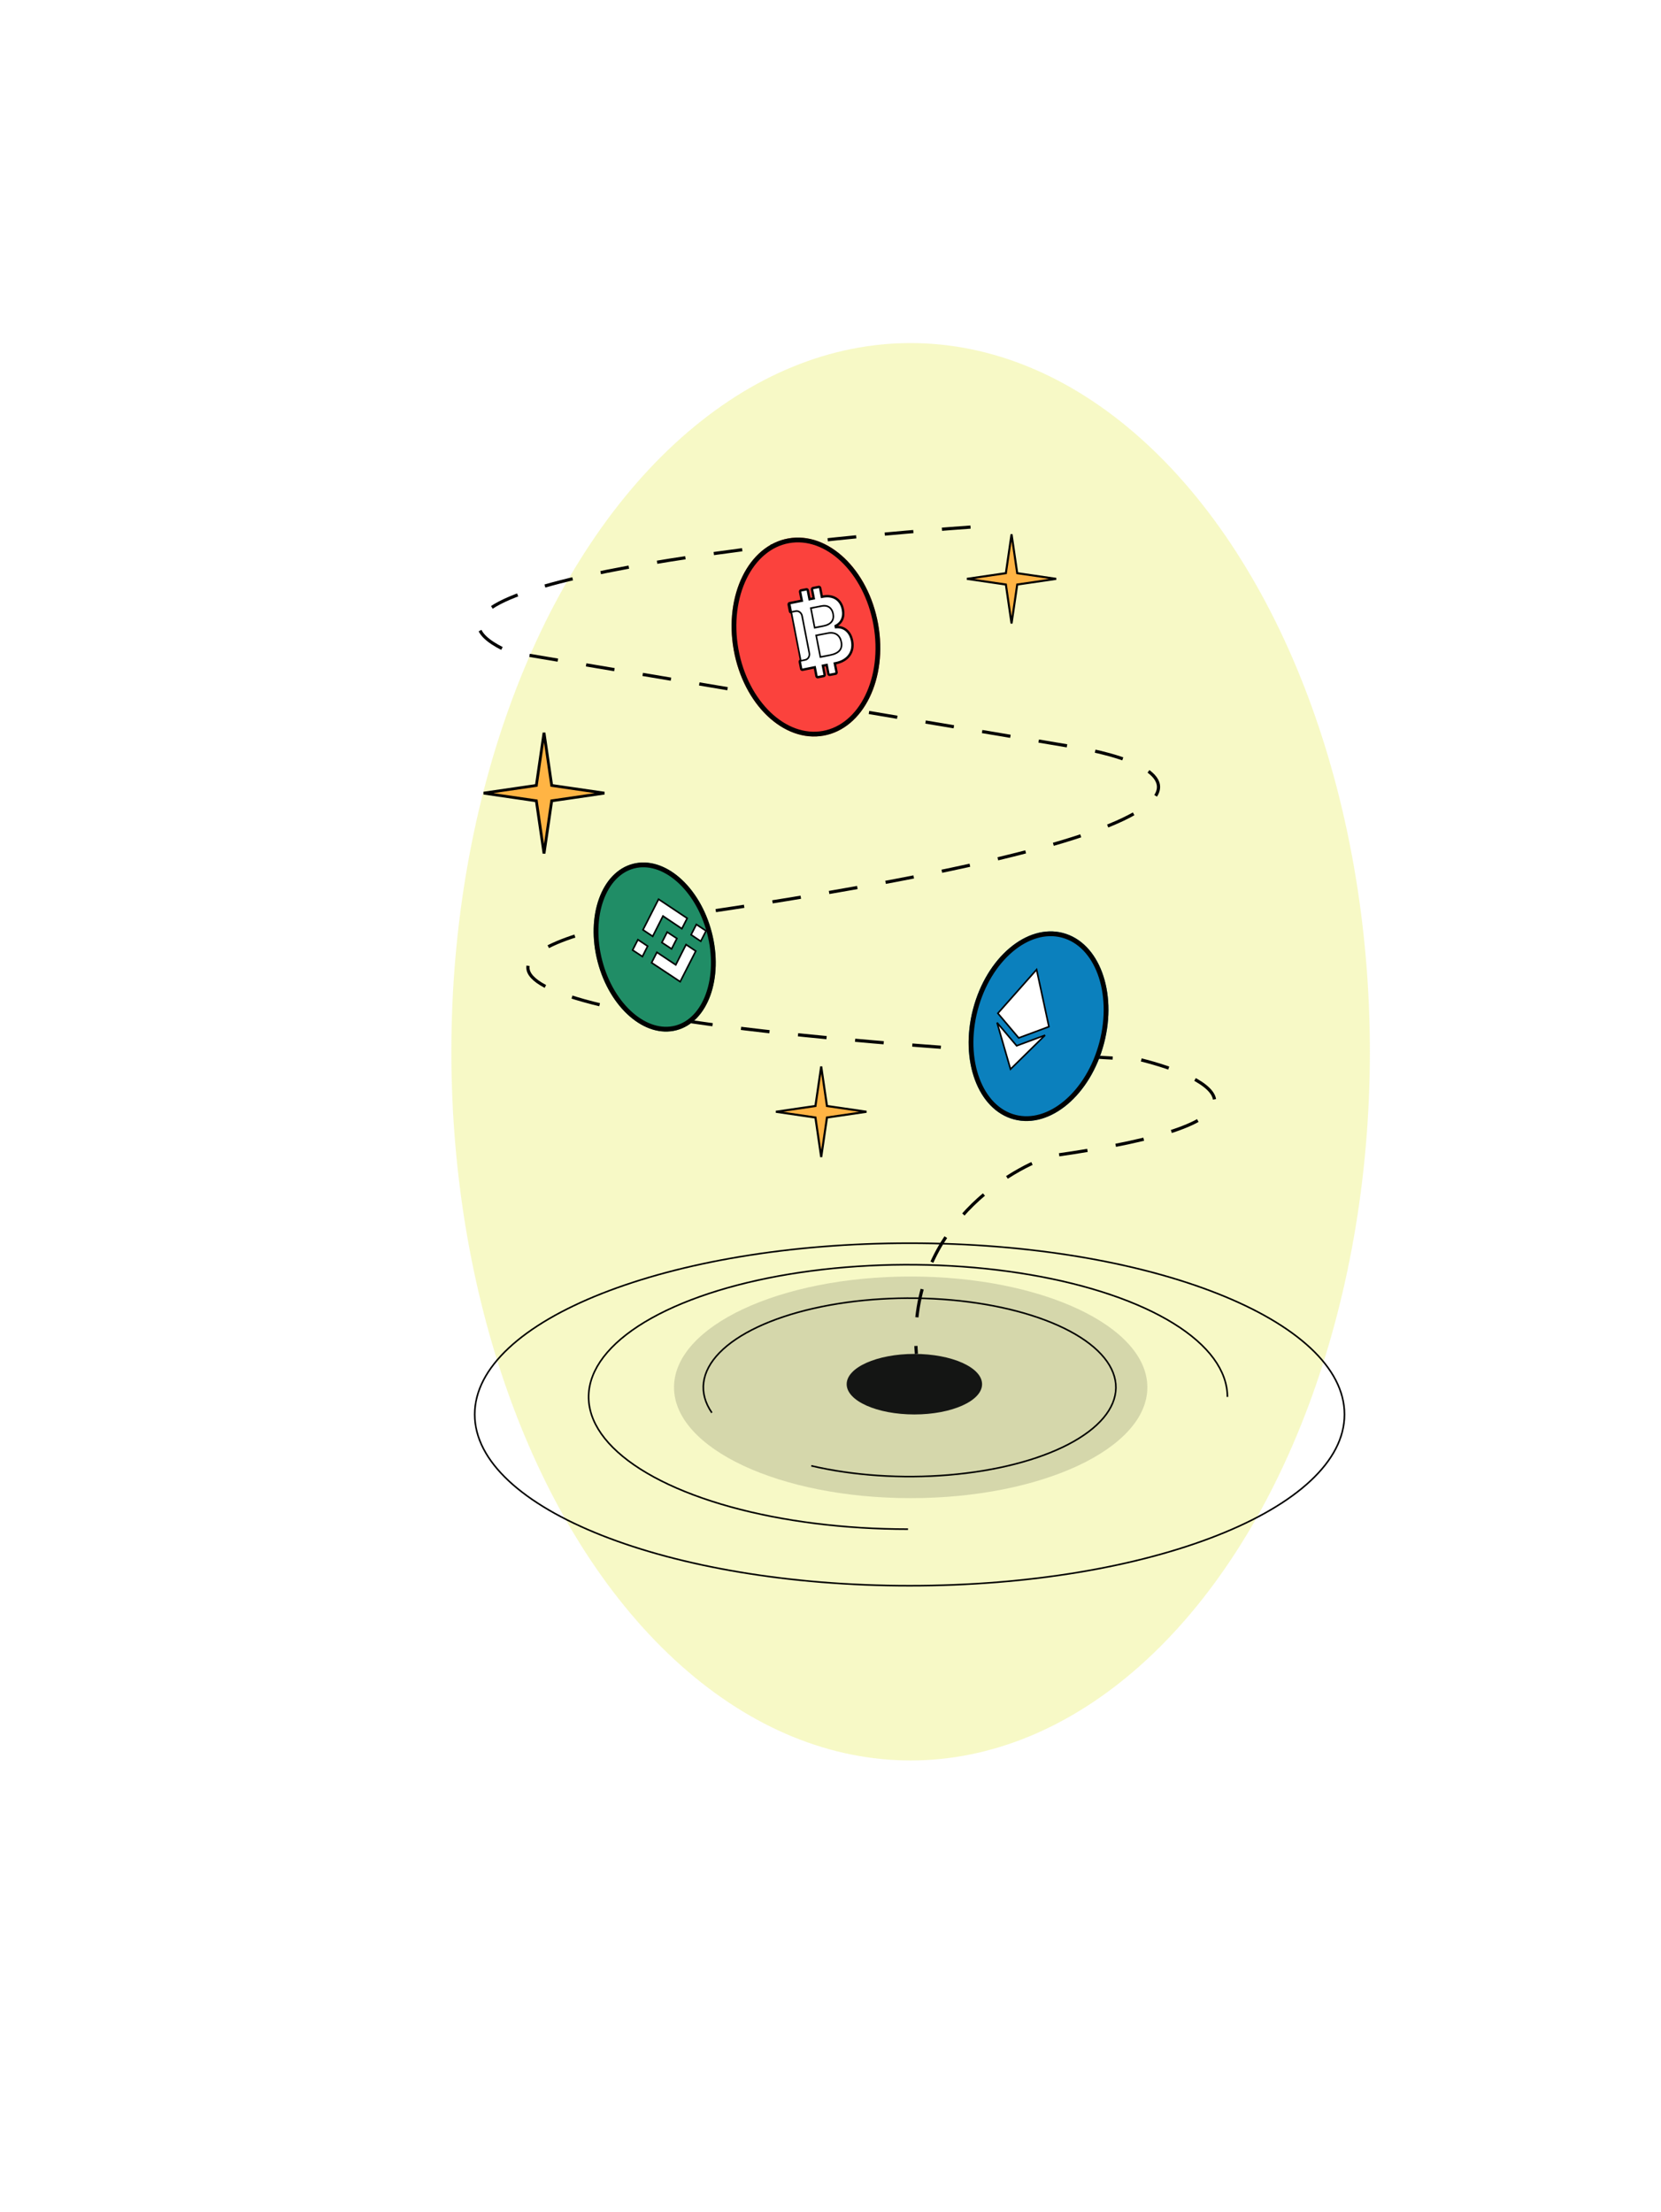 <svg width="736" height="980" viewBox="0 0 736 980" fill="none" xmlns="http://www.w3.org/2000/svg">
<g filter="url(#filter0_f_174_1930)">
<ellipse cx="403.5" cy="466" rx="203.5" ry="314" fill="#F1F58F" fill-opacity="0.5"/>
</g>
<path d="M430.05 233.529C335.576 240.261 162.439 260.752 225.689 288.864L477.7 331.274C530.878 340.833 564.597 369.888 274.044 409.632C214.041 422.557 176.204 452.607 504.877 469.41C537.231 477.353 574.621 497.037 465.346 512.224C443.933 519.359 402.096 546.879 406.049 599.871" stroke="black" stroke-width="1.412" stroke-dasharray="12.71 12.71"/>
<path d="M595.753 626.694C595.753 637.089 590.419 647.03 580.694 656.109C570.968 665.189 556.876 673.382 539.432 680.271C504.547 694.046 456.33 702.574 403.053 702.574C349.776 702.574 301.559 694.046 266.674 680.271C249.23 673.382 235.138 665.189 225.412 656.109C215.687 647.03 210.353 637.089 210.353 626.694C210.353 616.298 215.687 606.358 225.412 597.279C235.138 588.199 249.23 580.005 266.674 573.117C301.559 559.342 349.776 550.814 403.053 550.814C456.33 550.814 504.547 559.342 539.432 573.117C556.876 580.005 570.968 588.199 580.694 597.279C590.419 606.358 595.753 616.298 595.753 626.694Z" stroke="black" stroke-width="0.706"/>
<ellipse cx="403.53" cy="614.676" rx="104.868" ry="49.097" fill="#141514" fill-opacity="0.15"/>
<ellipse cx="405.166" cy="613.282" rx="29.999" ry="13.411" fill="#141514"/>
<path d="M402.347 677.516C374.356 677.516 346.994 674.08 323.72 667.642C300.447 661.205 282.307 652.055 271.595 641.349C260.884 630.644 258.081 618.864 263.542 607.5C269.002 596.135 282.481 585.696 302.274 577.502C322.067 569.309 347.284 563.729 374.737 561.469C402.19 559.208 430.646 560.368 456.507 564.803C482.367 569.237 504.47 576.746 520.021 586.38C535.572 596.015 543.873 607.342 543.873 618.929" stroke="black" stroke-width="0.706"/>
<path d="M315.422 625.94C309.405 617.173 310.604 607.775 318.815 599.348C327.026 590.92 341.74 583.984 360.45 579.722C379.161 575.459 400.71 574.135 421.427 575.973C442.143 577.811 460.745 582.698 474.062 589.802C487.379 596.907 494.588 605.788 494.461 614.933C494.333 624.077 486.877 632.92 473.363 639.954C459.848 646.989 441.112 651.779 420.346 653.509C399.58 655.239 378.069 653.802 359.478 649.442" stroke="black" stroke-width="0.706"/>
<g filter="url(#filter1_d_174_1930)">
<ellipse rx="26.118" ry="38.108" transform="matrix(-0.967 0.253 0.253 0.967 295.745 416.773)" fill="#208D66"/>
<path d="M271.504 423.124C274.124 433.124 279.264 441.404 285.402 446.72C291.545 452.04 298.594 454.327 305.135 452.613C311.675 450.899 316.697 445.451 319.443 437.802C322.186 430.159 322.606 420.422 319.986 410.422C317.366 400.422 312.226 392.142 306.088 386.826C299.945 381.506 292.896 379.219 286.356 380.933C279.815 382.647 274.793 388.095 272.047 395.744C269.304 403.387 268.884 413.124 271.504 423.124Z" stroke="black" stroke-width="2.118"/>
</g>
<path d="M302.144 411.466L294.099 406.082L293.768 405.86L293.588 406.216L289.218 414.852L284.908 411.985L291.82 398.417L304.494 406.853L302.144 411.466ZM286.975 419.204L284.654 423.808L280.316 420.946L282.664 416.335L286.975 419.204ZM312.859 412.423L310.511 417.033L306.231 414.159L308.558 409.59L312.859 412.423ZM288.721 426.544L291.072 421.933L299.107 427.281L299.438 427.502L299.618 427.147L303.988 418.51L308.297 421.378L301.386 434.946L288.721 426.544ZM299.933 415.809L297.582 420.422L293.284 417.589L295.634 412.974L299.933 415.809Z" fill="white" stroke="black" stroke-width="0.706"/>
<g filter="url(#filter2_d_174_1930)">
<ellipse rx="32.507" ry="44.385" transform="matrix(-0.984 0.176 0.176 0.984 362.763 279.425)" fill="#FB423D"/>
<path d="M331.808 284.974C333.936 296.841 339.378 306.91 346.407 313.607C353.436 320.304 361.985 323.581 370.409 322.071C378.832 320.56 385.711 314.518 389.975 305.795C394.239 297.074 395.845 285.741 393.717 273.875C391.59 262.009 386.147 251.94 379.119 245.243C372.09 238.545 363.54 235.269 355.117 236.779C346.694 238.289 339.815 244.332 335.55 253.054C331.286 261.776 329.681 273.108 331.808 284.974Z" stroke="black" stroke-width="2.118"/>
</g>
<path d="M349.815 267.074L355.083 266.016L355.083 266.016L354.358 262.285C354.319 262.087 354.352 261.884 354.448 261.72C354.545 261.556 354.697 261.444 354.873 261.41L357.32 260.935C357.495 260.901 357.678 260.947 357.829 261.063C357.98 261.178 358.086 261.355 358.125 261.553L358.782 264.937L358.85 265.284L359.196 265.216L360.016 265.057L360.362 264.99L360.295 264.643L359.637 261.259C359.599 261.061 359.631 260.857 359.728 260.693C359.824 260.529 359.977 260.418 360.152 260.384L362.792 259.871C362.967 259.837 363.15 259.883 363.301 259.999C363.452 260.115 363.558 260.291 363.597 260.489L364.255 263.873L364.322 264.22L364.565 264.173C369.198 263.272 372.773 265.458 373.662 270.031C374.349 273.563 372.986 276.073 370.682 277.33C370.625 277.333 370.569 277.337 370.513 277.342L370.519 277.416C370.509 277.421 370.499 277.426 370.49 277.431L370.541 277.693C370.567 277.691 370.593 277.689 370.619 277.688L370.649 277.746C370.692 277.724 370.736 277.701 370.779 277.678C373.876 277.536 376.877 279.484 377.727 283.855C378.764 289.188 375.604 293.002 370.346 294.024L370.124 294.068L370.191 294.414L370.849 297.798C370.888 297.996 370.855 298.2 370.758 298.364C370.662 298.528 370.509 298.639 370.334 298.673L367.694 299.186C367.33 299.257 366.97 298.98 366.889 298.568L366.232 295.184L366.164 294.837L365.818 294.905L365.191 295.026L364.844 295.094L364.912 295.44L365.57 298.825C365.608 299.023 365.575 299.226 365.479 299.39C365.382 299.554 365.23 299.665 365.055 299.699L362.415 300.212C362.051 300.283 361.69 300.006 361.61 299.594L360.952 296.21L360.954 296.209L360.885 295.863L360.538 295.931L360.539 295.933L355.617 296.922C355.252 296.992 354.892 296.716 354.812 296.304L354.232 293.319C354.193 293.121 354.226 292.918 354.322 292.754C354.419 292.59 354.571 292.478 354.746 292.444L349.815 267.074ZM349.815 267.074C349.64 267.108 349.487 267.219 349.391 267.383C349.294 267.547 349.262 267.75 349.3 267.948L349.874 270.9C349.953 271.309 350.309 271.59 350.674 271.519L349.815 267.074ZM361.231 295.796L361.163 295.448L360.815 295.517L355.549 296.575C355.549 296.575 355.549 296.575 355.549 296.575C355.414 296.601 355.209 296.498 355.158 296.236L354.578 293.251C354.555 293.133 354.576 293.018 354.626 292.933C354.676 292.849 354.745 292.804 354.814 292.791L354.814 292.791L354.82 292.79L356.785 292.374C357.415 292.25 357.955 291.851 358.291 291.279C358.627 290.708 358.737 290.01 358.606 289.337L355.412 272.906C355.282 272.236 354.921 271.632 354.399 271.228C353.876 270.823 353.229 270.652 352.599 270.77L352.599 270.77L352.594 270.771L350.606 271.173C350.606 271.173 350.606 271.173 350.605 271.173C350.475 271.197 350.271 271.096 350.22 270.833L349.646 267.881C349.623 267.762 349.645 267.647 349.695 267.562C349.744 267.479 349.814 267.434 349.882 267.42L349.884 267.42L355.152 266.362L355.496 266.293L355.429 265.948L354.704 262.217C354.681 262.099 354.702 261.984 354.752 261.899C354.802 261.815 354.871 261.77 354.94 261.757L357.387 261.281C357.455 261.268 357.537 261.284 357.614 261.343C357.692 261.403 357.755 261.501 357.778 261.62L358.503 265.351L358.571 265.697L358.917 265.63L360.43 265.336L360.776 265.269L360.709 264.922L359.984 261.191C359.961 261.072 359.982 260.958 360.032 260.872C360.081 260.789 360.151 260.744 360.219 260.731L362.859 260.217C362.928 260.204 363.009 260.22 363.086 260.279C363.164 260.339 363.227 260.437 363.25 260.556L363.976 264.287L364.043 264.634L364.389 264.566L364.632 264.519C366.88 264.082 368.836 264.4 370.328 265.347C371.818 266.293 372.887 267.891 373.316 270.098C373.656 271.852 373.47 273.319 372.928 274.485C372.386 275.651 371.477 276.538 370.331 277.116L370.092 277.236L370.143 277.498L370.194 277.761L370.255 278.071L370.569 278.045C372.078 277.924 373.567 278.322 374.782 279.275C375.996 280.226 376.959 281.751 377.381 283.922C377.882 286.502 377.366 288.685 376.115 290.344C374.861 292.008 372.842 293.18 370.278 293.678L370.057 293.721L369.71 293.788L369.777 294.135L370.503 297.866C370.526 297.985 370.504 298.1 370.454 298.185C370.405 298.268 370.335 298.313 370.267 298.327L367.627 298.84C367.493 298.866 367.287 298.763 367.236 298.501L366.511 294.77L366.443 294.423L366.097 294.491L364.777 294.747L364.431 294.815L364.498 295.161L365.223 298.892C365.246 299.011 365.225 299.126 365.175 299.211C365.126 299.294 365.056 299.339 364.987 299.353L362.348 299.866C362.213 299.892 362.007 299.789 361.956 299.527L361.231 295.796ZM359.645 269.375L359.299 269.443L359.366 269.789L360.918 277.771L360.985 278.117L361.331 278.05L364.71 277.393C366.47 277.051 367.731 276.417 368.48 275.476C369.237 274.524 369.42 273.319 369.154 271.951C368.905 270.67 368.325 269.669 367.452 269.055C366.576 268.439 365.452 268.247 364.183 268.493L359.645 269.375ZM361.996 281.467L361.649 281.534L361.716 281.881L363.442 290.757L363.509 291.104L363.856 291.036L367.652 290.298C369.704 289.899 371.15 289.23 372.004 288.236C372.872 287.225 373.076 285.941 372.786 284.449C372.499 282.974 371.831 281.823 370.798 281.125C369.764 280.427 368.42 280.218 366.853 280.523L361.996 281.467Z" fill="white" stroke="black" stroke-width="0.706"/>
<g filter="url(#filter3_d_174_1930)">
<ellipse cx="454.538" cy="451.849" rx="29.999" ry="42.705" transform="rotate(14.681 454.538 451.849)" fill="#0B80BD"/>
<path d="M482.533 459.183C479.593 470.406 473.746 479.685 466.721 485.628C459.694 491.573 451.573 494.124 443.983 492.135C436.394 490.147 430.567 483.942 427.357 475.315C424.149 466.691 423.602 455.737 426.542 444.515C429.482 433.292 435.33 424.014 442.354 418.071C449.382 412.125 457.503 409.575 465.092 411.563C472.681 413.551 478.508 419.756 481.718 428.383C484.927 437.007 485.473 447.961 482.533 459.183Z" stroke="black" stroke-width="2.118"/>
</g>
<path d="M450.321 463.161L450.481 463.351L450.714 463.264L463.076 458.667L447.769 473.703L441.8 453.093L450.321 463.161ZM459.324 429.594L464.781 454.883L451.394 459.866L442.162 448.958L459.324 429.594Z" fill="white" stroke="black" stroke-width="0.706"/>
<path d="M366.382 489.683L366.432 490.026L366.775 490.077L383.943 492.58L366.775 495.084L366.432 495.134L366.382 495.478L363.878 512.646L361.374 495.478L361.324 495.134L360.98 495.084L343.813 492.58L360.98 490.077L361.324 490.026L361.374 489.683L363.878 472.515L366.382 489.683Z" fill="#FFB444" stroke="black" stroke-width="0.932"/>
<path d="M244.396 347.545L244.463 348.003L244.921 348.07L267.812 351.408L244.921 354.746L244.463 354.813L244.396 355.271L241.058 378.162L237.72 355.271L237.653 354.813L237.195 354.746L214.304 351.408L237.195 348.07L237.653 348.003L237.72 347.545L241.058 324.654L244.396 347.545Z" fill="#FFB444" stroke="black" stroke-width="1.242"/>
<path d="M450.69 253.616L450.739 253.955L451.078 254.004L467.985 256.47L451.078 258.936L450.739 258.985L450.69 259.323L448.224 276.231L445.758 259.323L445.709 258.985L445.37 258.936L428.463 256.47L445.37 254.004L445.709 253.955L445.758 253.616L448.224 236.709L450.69 253.616Z" fill="#FFB444" stroke="black" stroke-width="0.918"/>
<defs>
<filter id="filter0_f_174_1930" x="0" y="-48" width="807" height="1028" filterUnits="userSpaceOnUse" color-interpolation-filters="sRGB">
<feFlood flood-opacity="0" result="BackgroundImageFix"/>
<feBlend mode="normal" in="SourceGraphic" in2="BackgroundImageFix" result="shape"/>
<feGaussianBlur stdDeviation="100" result="effect1_foregroundBlur_174_1930"/>
</filter>
<filter id="filter1_d_174_1930" x="263.043" y="379.313" width="59.758" height="77.744" filterUnits="userSpaceOnUse" color-interpolation-filters="sRGB">
<feFlood flood-opacity="0" result="BackgroundImageFix"/>
<feColorMatrix in="SourceAlpha" type="matrix" values="0 0 0 0 0 0 0 0 0 0 0 0 0 0 0 0 0 0 127 0" result="hardAlpha"/>
<feOffset dx="-5.647" dy="2.823"/>
<feComposite in2="hardAlpha" operator="out"/>
<feColorMatrix type="matrix" values="0 0 0 0 0 0 0 0 0 0 0 0 0 0 0 0 0 0 1 0"/>
<feBlend mode="normal" in2="BackgroundImageFix" result="effect1_dropShadow_174_1930"/>
<feBlend mode="normal" in="SourceGraphic" in2="effect1_dropShadow_174_1930" result="shape"/>
</filter>
<filter id="filter2_d_174_1930" x="324.167" y="235.356" width="71.545" height="90.96" filterUnits="userSpaceOnUse" color-interpolation-filters="sRGB">
<feFlood flood-opacity="0" result="BackgroundImageFix"/>
<feColorMatrix in="SourceAlpha" type="matrix" values="0 0 0 0 0 0 0 0 0 0 0 0 0 0 0 0 0 0 127 0" result="hardAlpha"/>
<feOffset dx="-5.647" dy="2.823"/>
<feComposite in2="hardAlpha" operator="out"/>
<feColorMatrix type="matrix" values="0 0 0 0 0 0 0 0 0 0 0 0 0 0 0 0 0 0 1 0"/>
<feBlend mode="normal" in2="BackgroundImageFix" result="effect1_dropShadow_174_1930"/>
<feBlend mode="normal" in="SourceGraphic" in2="effect1_dropShadow_174_1930" result="shape"/>
</filter>
<filter id="filter3_d_174_1930" x="423.557" y="409.838" width="67.608" height="86.847" filterUnits="userSpaceOnUse" color-interpolation-filters="sRGB">
<feFlood flood-opacity="0" result="BackgroundImageFix"/>
<feColorMatrix in="SourceAlpha" type="matrix" values="0 0 0 0 0 0 0 0 0 0 0 0 0 0 0 0 0 0 127 0" result="hardAlpha"/>
<feOffset dx="5.647" dy="2.823"/>
<feComposite in2="hardAlpha" operator="out"/>
<feColorMatrix type="matrix" values="0 0 0 0 0 0 0 0 0 0 0 0 0 0 0 0 0 0 1 0"/>
<feBlend mode="normal" in2="BackgroundImageFix" result="effect1_dropShadow_174_1930"/>
<feBlend mode="normal" in="SourceGraphic" in2="effect1_dropShadow_174_1930" result="shape"/>
</filter>
</defs>
</svg>
